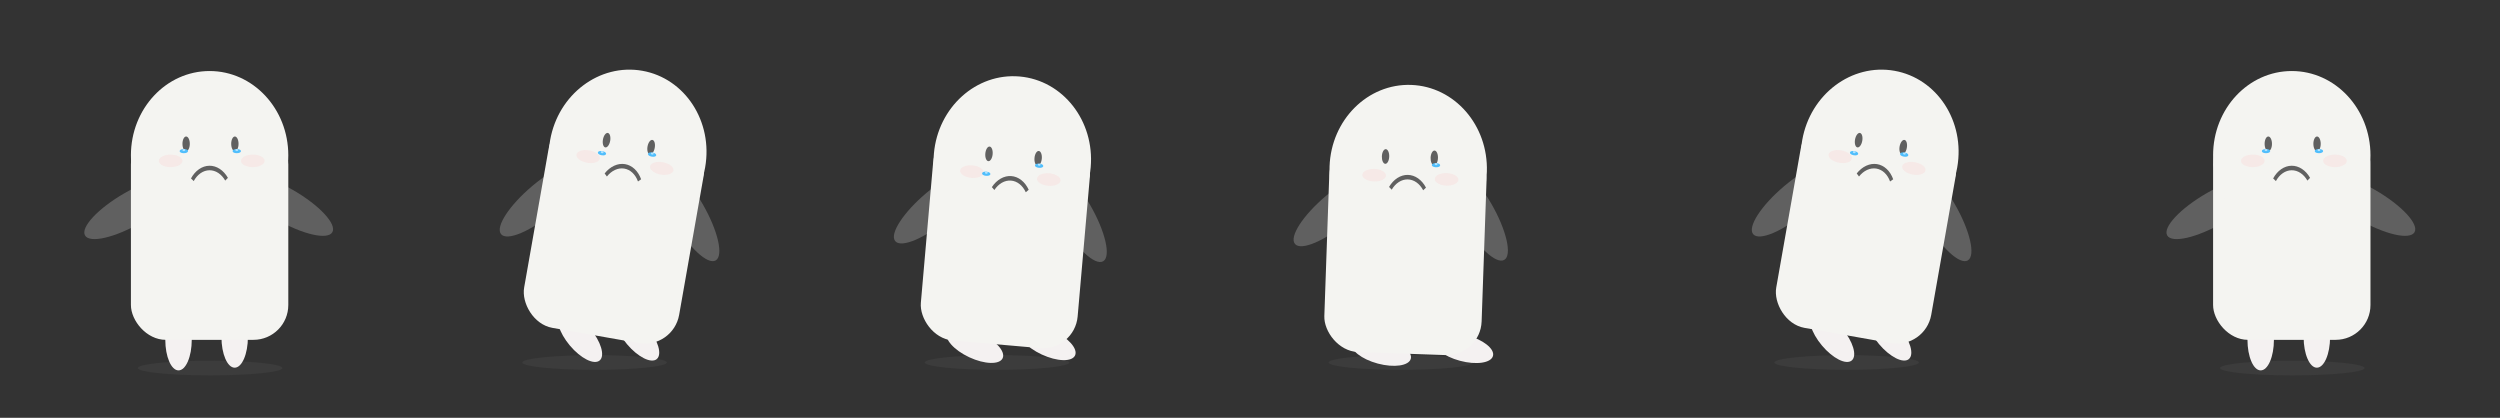 <svg width="1795" height="300" viewBox="0 0 1795 300" fill="none" xmlns="http://www.w3.org/2000/svg">
<rect x="0" y="0" width="1795" height="300" fill="#333333" stroke="none"/>
<ellipse cx="150.881" cy="264.268" rx="51.881" ry="5.268" fill="#606060" fill-opacity="0.2"/>
<ellipse cx="128.183" cy="243.938" rx="9.5" ry="22" fill="#F4F1F1"/>
<ellipse cx="168.5" cy="242" rx="9.5" ry="22" fill="#F4F1F1"/>
<ellipse cx="39.569" cy="12.116" rx="39.569" ry="12.116" transform="matrix(0.866 -0.5 0.5 0.866 55 158.569)" fill="#606060"/>
<ellipse cx="39.569" cy="12.116" rx="39.569" ry="12.116" transform="matrix(0.866 0.5 -0.5 0.866 176.147 116.663)" fill="#606060"/>
<rect x="94" y="93" width="113" height="151" rx="25" fill="#F4F4F1"/>
<ellipse cx="150.5" cy="111.5" rx="56.5" ry="60.5" fill="#F4F4F1"/>
<ellipse cx="133.638" cy="103.268" rx="2.638" ry="5.268" fill="#606060"/>
<ellipse cx="168.638" cy="103.268" rx="2.638" ry="5.268" fill="#606060"/>
<ellipse cx="122.5" cy="115.5" rx="8.5" ry="4.5" fill="#F9D4D4" fill-opacity="0.35"/>
<ellipse cx="181.5" cy="115.5" rx="8.5" ry="4.5" fill="#F9D4D4" fill-opacity="0.35"/>
<path d="M163.644 127.701C162.085 124.962 160.067 122.748 157.75 121.238C155.434 119.727 152.884 118.961 150.305 119.002C147.727 119.042 145.191 119.888 142.902 121.471C140.613 123.055 138.634 125.331 137.124 128.118L139.097 130.018C140.384 127.642 142.071 125.701 144.023 124.352C145.974 123.002 148.136 122.281 150.334 122.246C152.532 122.212 154.706 122.864 156.681 124.152C158.655 125.44 160.376 127.328 161.705 129.663L163.644 127.701Z" fill="#606060"/>
<ellipse cx="132" cy="108.5" rx="1.5" ry="3" transform="rotate(90 132 108.5)" fill="#50BEFC"/>
<ellipse cx="132" cy="107.75" rx="0.75" ry="1" transform="rotate(90 132 107.75)" fill="#B3E4FF"/>
<ellipse cx="170" cy="108.5" rx="1.5" ry="3" transform="rotate(90 170 108.5)" fill="#50BEFC"/>
<ellipse cx="170" cy="107.75" rx="0.75" ry="1" transform="rotate(90 170 107.75)" fill="#B3E4FF"/>
<ellipse cx="1645.88" cy="264.268" rx="51.881" ry="5.268" fill="#606060" fill-opacity="0.2"/>
<ellipse cx="1623.18" cy="243.938" rx="9.5" ry="22" fill="#F4F1F1"/>
<ellipse cx="1663.5" cy="242" rx="9.5" ry="22" fill="#F4F1F1"/>
<ellipse cx="39.569" cy="12.116" rx="39.569" ry="12.116" transform="matrix(0.866 -0.5 0.5 0.866 1550 158.569)" fill="#606060"/>
<ellipse cx="39.569" cy="12.116" rx="39.569" ry="12.116" transform="matrix(0.866 0.5 -0.5 0.866 1671.15 116.663)" fill="#606060"/>
<rect x="1589" y="93" width="113" height="151" rx="25" fill="#F4F4F1"/>
<ellipse cx="1645.5" cy="111.5" rx="56.5" ry="60.5" fill="#F4F4F1"/>
<ellipse cx="1628.64" cy="103.268" rx="2.638" ry="5.268" fill="#606060"/>
<ellipse cx="1663.64" cy="103.268" rx="2.638" ry="5.268" fill="#606060"/>
<ellipse cx="1617.5" cy="115.5" rx="8.5" ry="4.5" fill="#F9D4D4" fill-opacity="0.35"/>
<ellipse cx="1676.5" cy="115.5" rx="8.5" ry="4.5" fill="#F9D4D4" fill-opacity="0.35"/>
<path d="M1658.64 127.701C1657.09 124.962 1655.07 122.748 1652.75 121.238C1650.43 119.727 1647.88 118.961 1645.31 119.002C1642.73 119.042 1640.19 119.888 1637.9 121.471C1635.61 123.055 1633.63 125.331 1632.12 128.118L1634.1 130.018C1635.38 127.642 1637.07 125.701 1639.02 124.352C1640.97 123.002 1643.14 122.281 1645.33 122.246C1647.53 122.212 1649.71 122.864 1651.68 124.152C1653.66 125.44 1655.38 127.328 1656.71 129.663L1658.64 127.701Z" fill="#606060"/>
<ellipse cx="1627" cy="108.5" rx="1.5" ry="3" transform="rotate(90 1627 108.5)" fill="#50BEFC"/>
<ellipse cx="1627" cy="107.75" rx="0.75" ry="1" transform="rotate(90 1627 107.75)" fill="#B3E4FF"/>
<ellipse cx="1665" cy="108.5" rx="1.5" ry="3" transform="rotate(90 1665 108.5)" fill="#50BEFC"/>
<ellipse cx="1665" cy="107.75" rx="0.75" ry="1" transform="rotate(90 1665 107.75)" fill="#B3E4FF"/>
<ellipse cx="426.881" cy="260.268" rx="51.881" ry="5.268" fill="#606060" fill-opacity="0.2"/>
<ellipse cx="416.419" cy="241.959" rx="9.5" ry="22" transform="rotate(-40 416.419 241.959)" fill="#F4F1F1"/>
<ellipse cx="457.419" cy="240.959" rx="9.5" ry="22" transform="rotate(-40 457.419 240.959)" fill="#F4F1F1"/>
<ellipse cx="39.569" cy="12.116" rx="39.569" ry="12.116" transform="matrix(0.766 -0.643 0.643 0.766 352 158.868)" fill="#606060"/>
<ellipse cx="39.569" cy="12.116" rx="39.569" ry="12.116" transform="matrix(0.5 0.866 -0.866 0.5 484.8 112.389)" fill="#606060"/>
<rect x="398.221" y="82.362" width="113" height="151" rx="25" transform="rotate(10 398.221 82.362)" fill="#F4F4F1"/>
<ellipse cx="450.65" cy="110.392" rx="56.5" ry="60.5" transform="rotate(10 450.65 110.392)" fill="#F4F4F1"/>
<ellipse cx="435.513" cy="100.646" rx="2.638" ry="5.268" transform="rotate(10 435.513 100.646)" fill="#606060"/>
<ellipse cx="467.513" cy="105.646" rx="2.638" ry="5.268" transform="rotate(10 467.513 105.646)" fill="#606060"/>
<ellipse cx="422.273" cy="112.413" rx="8.5" ry="4.5" transform="rotate(10 422.273 112.413)" fill="#F9D4D4" fill-opacity="0.35"/>
<ellipse cx="475.152" cy="120.908" rx="8.5" ry="4.5" transform="rotate(10 475.152 120.908)" fill="#F9D4D4" fill-opacity="0.35"/>
<path d="M460.323 128.716C459.264 125.748 457.66 123.218 455.641 121.328C453.622 119.438 451.244 118.241 448.698 117.833C446.151 117.425 443.508 117.818 440.978 118.98C438.449 120.141 436.105 122.04 434.134 124.522L435.747 126.736C437.427 124.62 439.426 123.001 441.582 122.011C443.738 121.02 445.992 120.686 448.163 121.033C450.334 121.381 452.361 122.401 454.082 124.013C455.803 125.624 457.17 127.781 458.073 130.312L460.323 128.716Z" fill="#606060"/>
<ellipse cx="432.215" cy="109.998" rx="1.5" ry="3" transform="rotate(100 432.215 109.998)" fill="#50BEFC"/>
<ellipse cx="432.345" cy="109.26" rx="0.75" ry="1" transform="rotate(100 432.345 109.26)" fill="#B3E4FF"/>
<ellipse cx="468.215" cy="110.998" rx="1.5" ry="3" transform="rotate(100 468.215 110.998)" fill="#50BEFC"/>
<ellipse cx="468.345" cy="110.26" rx="0.75" ry="1" transform="rotate(100 468.345 110.26)" fill="#B3E4FF"/>
<ellipse cx="1325.88" cy="260.268" rx="51.881" ry="5.268" fill="#606060" fill-opacity="0.2"/>
<ellipse cx="1315.42" cy="241.959" rx="9.5" ry="22" transform="rotate(-40 1315.42 241.959)" fill="#F4F1F1"/>
<ellipse cx="1356.42" cy="240.959" rx="9.5" ry="22" transform="rotate(-40 1356.42 240.959)" fill="#F4F1F1"/>
<ellipse cx="39.569" cy="12.116" rx="39.569" ry="12.116" transform="matrix(0.766 -0.643 0.643 0.766 1251 158.868)" fill="#606060"/>
<ellipse cx="39.569" cy="12.116" rx="39.569" ry="12.116" transform="matrix(0.5 0.866 -0.866 0.5 1383.8 112.389)" fill="#606060"/>
<rect x="1297.22" y="82.362" width="113" height="151" rx="25" transform="rotate(10 1297.22 82.362)" fill="#F4F4F1"/>
<ellipse cx="1349.65" cy="110.392" rx="56.5" ry="60.5" transform="rotate(10 1349.65 110.392)" fill="#F4F4F1"/>
<ellipse cx="1334.51" cy="100.646" rx="2.638" ry="5.268" transform="rotate(10 1334.51 100.646)" fill="#606060"/>
<ellipse cx="1366.51" cy="105.646" rx="2.638" ry="5.268" transform="rotate(10 1366.51 105.646)" fill="#606060"/>
<ellipse cx="1321.27" cy="112.413" rx="8.5" ry="4.5" transform="rotate(10 1321.27 112.413)" fill="#F9D4D4" fill-opacity="0.35"/>
<ellipse cx="1374.15" cy="120.908" rx="8.5" ry="4.5" transform="rotate(10 1374.15 120.908)" fill="#F9D4D4" fill-opacity="0.35"/>
<path d="M1359.32 128.716C1358.26 125.748 1356.66 123.218 1354.64 121.328C1352.62 119.438 1350.24 118.241 1347.7 117.833C1345.15 117.425 1342.51 117.818 1339.98 118.98C1337.45 120.141 1335.1 122.04 1333.13 124.522L1334.75 126.736C1336.43 124.62 1338.43 123.001 1340.58 122.011C1342.74 121.02 1344.99 120.686 1347.16 121.033C1349.33 121.381 1351.36 122.401 1353.08 124.013C1354.8 125.624 1356.17 127.781 1357.07 130.312L1359.32 128.716Z" fill="#606060"/>
<ellipse cx="1331.22" cy="109.998" rx="1.5" ry="3" transform="rotate(100 1331.22 109.998)" fill="#50BEFC"/>
<ellipse cx="1331.34" cy="109.26" rx="0.75" ry="1" transform="rotate(100 1331.34 109.26)" fill="#B3E4FF"/>
<ellipse cx="1367.22" cy="110.998" rx="1.5" ry="3" transform="rotate(100 1367.22 110.998)" fill="#50BEFC"/>
<ellipse cx="1367.35" cy="110.26" rx="0.75" ry="1" transform="rotate(100 1367.35 110.26)" fill="#B3E4FF"/>
<ellipse cx="715.881" cy="260.268" rx="51.881" ry="5.268" fill="#606060" fill-opacity="0.2"/>
<ellipse cx="699.954" cy="247.907" rx="9.5" ry="22" transform="rotate(-65 699.954 247.907)" fill="#F4F1F1"/>
<ellipse cx="751.954" cy="245.907" rx="9.5" ry="22" transform="rotate(-65 751.954 245.907)" fill="#F4F1F1"/>
<ellipse cx="39.569" cy="12.116" rx="39.569" ry="12.116" transform="matrix(0.766 -0.643 0.643 0.766 635 163.868)" fill="#606060"/>
<ellipse cx="39.569" cy="12.116" rx="39.569" ry="12.116" transform="matrix(0.5 0.866 -0.866 0.5 762.979 113)" fill="#606060"/>
<rect x="672.16" y="91.84" width="113" height="151" rx="25" transform="rotate(5 672.16 91.84)" fill="#F4F4F1"/>
<ellipse cx="726.833" cy="115.194" rx="56.5" ry="60.5" transform="rotate(5 726.833 115.194)" fill="#F4F4F1"/>
<ellipse cx="710.087" cy="110.478" rx="2.638" ry="5.268" transform="rotate(5 710.087 110.478)" fill="#606060"/>
<ellipse cx="745.392" cy="113.646" rx="2.638" ry="5.268" transform="rotate(5 745.392 113.646)" fill="#606060"/>
<ellipse cx="697.86" cy="123.224" rx="8.5" ry="4.5" transform="rotate(5 697.86 123.224)" fill="#F9D4D4" fill-opacity="0.35"/>
<ellipse cx="753.031" cy="128.908" rx="8.5" ry="4.5" transform="rotate(5 753.031 128.908)" fill="#F9D4D4" fill-opacity="0.35"/>
<path d="M738.608 136.252C737.294 133.387 735.476 131.006 733.3 129.299C731.124 127.592 728.65 126.607 726.078 126.423C723.506 126.238 720.906 126.86 718.488 128.238C716.069 129.615 713.9 131.711 712.153 134.356L713.952 136.421C715.442 134.166 717.292 132.379 719.353 131.205C721.415 130.03 723.631 129.5 725.824 129.657C728.017 129.815 730.125 130.654 731.98 132.11C733.835 133.565 735.385 135.595 736.506 138.037L738.608 136.252Z" fill="#606060"/>
<ellipse cx="708.119" cy="124.756" rx="1.5" ry="3" transform="rotate(95 708.119 124.756)" fill="#50BEFC"/>
<ellipse cx="708.185" cy="124.009" rx="0.75" ry="1" transform="rotate(95 708.185 124.009)" fill="#B3E4FF"/>
<ellipse cx="746.094" cy="118.998" rx="1.5" ry="3" transform="rotate(95 746.094 118.998)" fill="#50BEFC"/>
<ellipse cx="746.16" cy="118.251" rx="0.75" ry="1" transform="rotate(95 746.16 118.251)" fill="#B3E4FF"/>
<ellipse cx="1005.88" cy="260.268" rx="51.881" ry="5.268" fill="#606060" fill-opacity="0.2"/>
<ellipse cx="991.709" cy="251.87" rx="9.5" ry="22" transform="rotate(-75 991.709 251.87)" fill="#F4F1F1"/>
<ellipse cx="1050.71" cy="249.87" rx="9.5" ry="22" transform="rotate(-75 1050.71 249.87)" fill="#F4F1F1"/>
<ellipse cx="39.569" cy="12.116" rx="39.569" ry="12.116" transform="matrix(0.766 -0.643 0.643 0.766 922 165.868)" fill="#606060"/>
<ellipse cx="39.569" cy="12.116" rx="39.569" ry="12.116" transform="matrix(0.5 0.866 -0.866 0.5 1050.98 112)" fill="#606060"/>
<rect x="955.27" y="100.974" width="113" height="151" rx="25" transform="rotate(2 955.27 100.974)" fill="#F4F4F1"/>
<ellipse cx="1011.09" cy="121.435" rx="56.5" ry="60.5" transform="rotate(2 1011.09 121.435)" fill="#F4F4F1"/>
<ellipse cx="994.82" cy="112.357" rx="2.638" ry="5.268" transform="rotate(2 994.82 112.357)" fill="#606060"/>
<ellipse cx="1029.82" cy="113.357" rx="2.638" ry="5.268" transform="rotate(2 1029.82 113.357)" fill="#606060"/>
<ellipse cx="986.652" cy="125.794" rx="8.5" ry="4.5" transform="rotate(2 986.652 125.794)" fill="#F9D4D4" fill-opacity="0.35"/>
<ellipse cx="1038.65" cy="128.794" rx="8.5" ry="4.5" transform="rotate(2 1038.65 128.794)" fill="#F9D4D4" fill-opacity="0.35"/>
<path d="M1023.86 134.73C1022.4 131.939 1020.46 129.656 1018.19 128.065C1015.93 126.474 1013.41 125.62 1010.83 125.571C1008.25 125.521 1005.69 126.278 1003.35 127.78C1001 129.283 998.946 131.489 997.34 134.222L999.245 136.19C1000.61 133.86 1002.37 131.979 1004.37 130.698C1006.36 129.417 1008.55 128.772 1010.75 128.814C1012.94 128.856 1015.09 129.585 1017.02 130.941C1018.95 132.297 1020.61 134.243 1021.85 136.623L1023.86 134.73Z" fill="#606060"/>
<ellipse cx="1031.05" cy="118.604" rx="1.5" ry="3" transform="rotate(92 1031.05 118.604)" fill="#50BEFC"/>
<ellipse cx="1031.08" cy="117.854" rx="0.75" ry="1" transform="rotate(92 1031.08 117.854)" fill="#B3E4FF"/>
</svg>
